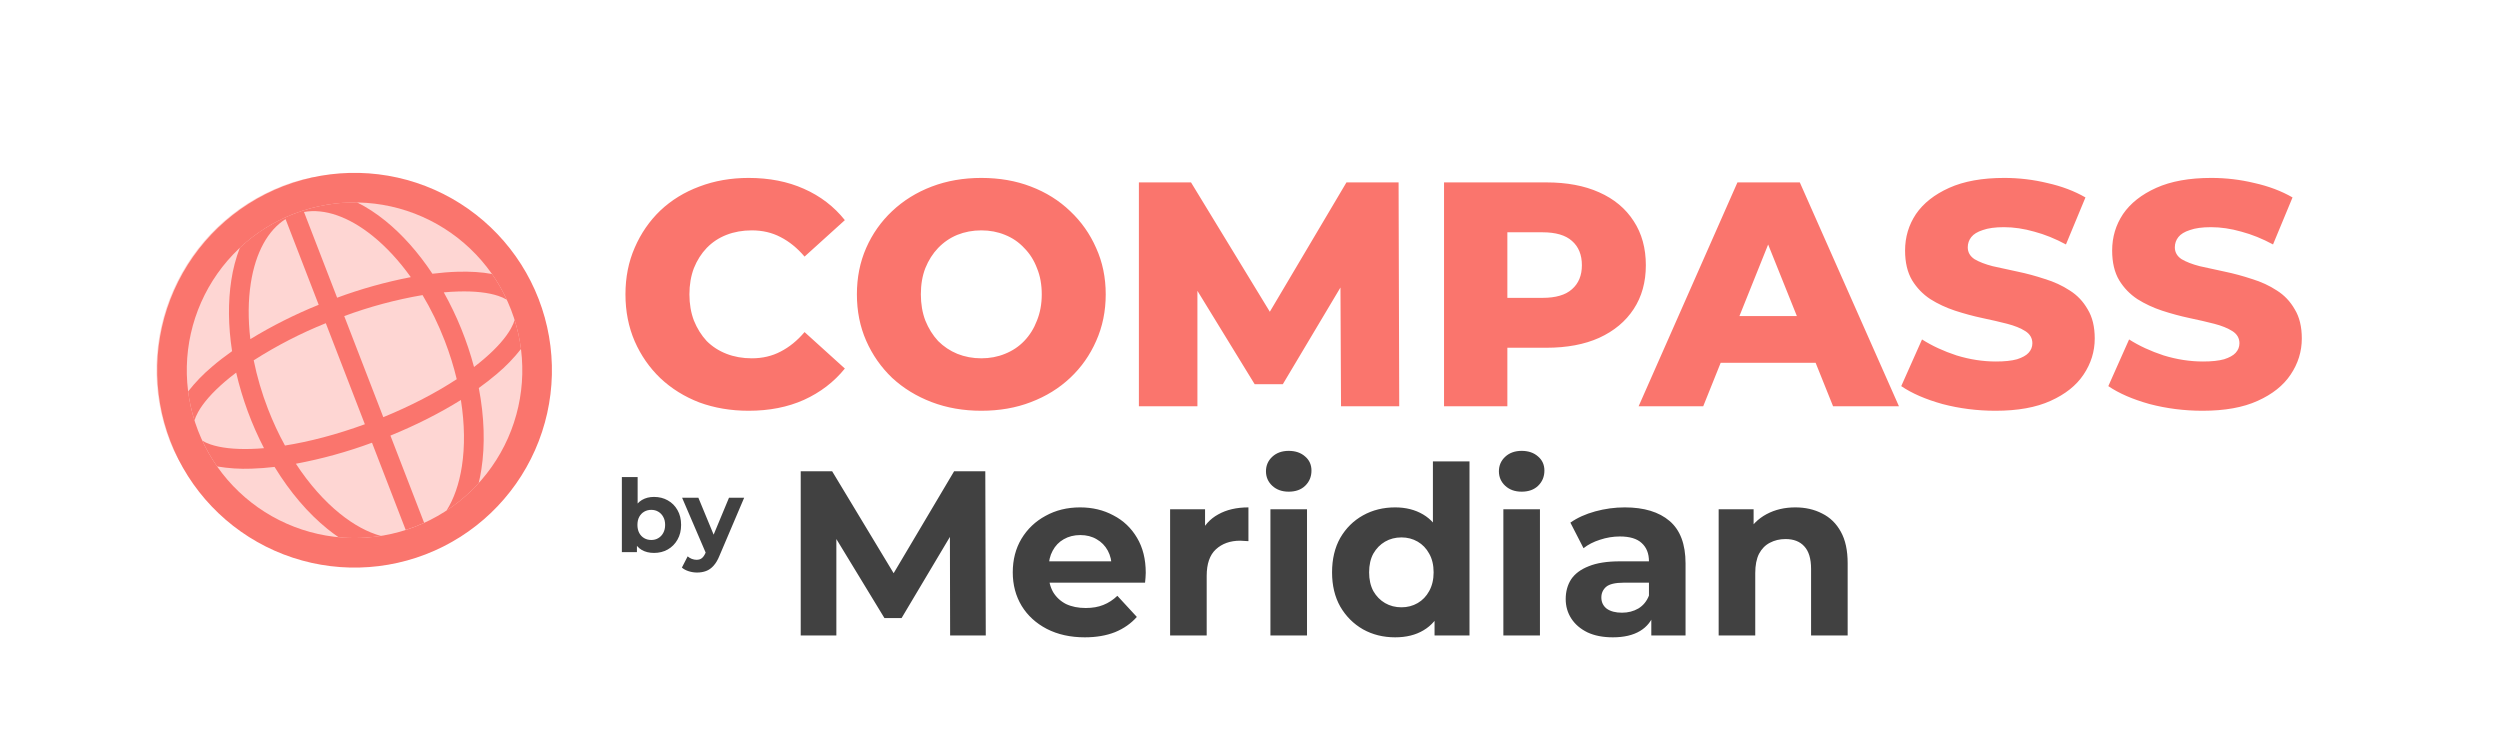 <svg width="480" height="141" viewBox="0 0 480 141" fill="none" xmlns="http://www.w3.org/2000/svg">
<path d="M153.738 122.006V90.484H159.772L173.191 112.729H169.994L183.188 90.484H189.178L189.268 122.006H182.423L182.378 100.976H183.639L173.101 118.674H169.814L159.051 100.976H160.582V122.006H153.738ZM208.275 122.366C205.513 122.366 203.081 121.826 200.979 120.745C198.908 119.664 197.302 118.193 196.161 116.332C195.02 114.441 194.45 112.294 194.45 109.892C194.45 107.461 195.005 105.314 196.116 103.453C197.257 101.561 198.803 100.09 200.754 99.04C202.706 97.959 204.912 97.418 207.374 97.418C209.746 97.418 211.877 97.929 213.769 98.95C215.69 99.94 217.206 101.381 218.317 103.273C219.428 105.134 219.983 107.371 219.983 109.982C219.983 110.253 219.968 110.568 219.938 110.928C219.908 111.258 219.878 111.573 219.848 111.874H200.169V107.776H216.155L213.453 108.992C213.453 107.731 213.198 106.635 212.688 105.704C212.177 104.774 211.472 104.053 210.571 103.543C209.671 103.002 208.62 102.732 207.419 102.732C206.218 102.732 205.152 103.002 204.222 103.543C203.321 104.053 202.616 104.789 202.105 105.749C201.595 106.68 201.34 107.791 201.34 109.082V110.163C201.34 111.483 201.625 112.654 202.195 113.675C202.796 114.666 203.621 115.431 204.672 115.972C205.753 116.482 207.014 116.737 208.455 116.737C209.746 116.737 210.871 116.542 211.832 116.152C212.823 115.761 213.723 115.176 214.534 114.395L218.272 118.448C217.161 119.709 215.765 120.685 214.084 121.375C212.403 122.036 210.466 122.366 208.275 122.366ZM224.66 122.006V97.779H231.37V104.624L230.424 102.642C231.144 100.931 232.3 99.64 233.891 98.769C235.483 97.869 237.419 97.418 239.7 97.418V103.903C239.4 103.873 239.13 103.858 238.89 103.858C238.65 103.828 238.395 103.813 238.124 103.813C236.203 103.813 234.642 104.368 233.441 105.479C232.27 106.56 231.685 108.256 231.685 110.568V122.006H224.66ZM243.922 122.006V97.779H250.946V122.006H243.922ZM247.434 94.401C246.143 94.401 245.092 94.026 244.282 93.276C243.471 92.525 243.066 91.594 243.066 90.484C243.066 89.373 243.471 88.442 244.282 87.692C245.092 86.941 246.143 86.566 247.434 86.566C248.725 86.566 249.776 86.926 250.586 87.647C251.397 88.337 251.802 89.238 251.802 90.349C251.802 91.519 251.397 92.495 250.586 93.276C249.806 94.026 248.755 94.401 247.434 94.401ZM267.869 122.366C265.587 122.366 263.531 121.856 261.699 120.835C259.868 119.784 258.412 118.328 257.331 116.467C256.28 114.606 255.755 112.414 255.755 109.892C255.755 107.341 256.28 105.134 257.331 103.273C258.412 101.411 259.868 99.97 261.699 98.95C263.531 97.929 265.587 97.418 267.869 97.418C269.91 97.418 271.696 97.869 273.227 98.769C274.758 99.67 275.944 101.036 276.785 102.867C277.625 104.699 278.046 107.04 278.046 109.892C278.046 112.714 277.64 115.056 276.83 116.917C276.019 118.749 274.849 120.115 273.317 121.015C271.816 121.916 270 122.366 267.869 122.366ZM269.084 116.602C270.225 116.602 271.261 116.332 272.192 115.791C273.122 115.251 273.858 114.486 274.398 113.495C274.969 112.474 275.254 111.273 275.254 109.892C275.254 108.481 274.969 107.28 274.398 106.29C273.858 105.299 273.122 104.534 272.192 103.993C271.261 103.453 270.225 103.183 269.084 103.183C267.914 103.183 266.863 103.453 265.932 103.993C265.002 104.534 264.251 105.299 263.681 106.29C263.14 107.28 262.87 108.481 262.87 109.892C262.87 111.273 263.14 112.474 263.681 113.495C264.251 114.486 265.002 115.251 265.932 115.791C266.863 116.332 267.914 116.602 269.084 116.602ZM275.434 122.006V117.052L275.569 109.847L275.119 102.687V88.592H282.144V122.006H275.434ZM288.645 122.006V97.779H295.67V122.006H288.645ZM292.158 94.401C290.867 94.401 289.816 94.026 289.006 93.276C288.195 92.525 287.79 91.594 287.79 90.484C287.79 89.373 288.195 88.442 289.006 87.692C289.816 86.941 290.867 86.566 292.158 86.566C293.449 86.566 294.5 86.926 295.31 87.647C296.121 88.337 296.526 89.238 296.526 90.349C296.526 91.519 296.121 92.495 295.31 93.276C294.53 94.026 293.479 94.401 292.158 94.401ZM317.051 122.006V117.278L316.6 116.242V107.776C316.6 106.275 316.135 105.104 315.204 104.263C314.304 103.423 312.908 103.002 311.016 103.002C309.725 103.002 308.45 103.213 307.189 103.633C305.958 104.023 304.907 104.564 304.036 105.254L301.515 100.346C302.836 99.415 304.427 98.694 306.288 98.184C308.149 97.674 310.041 97.418 311.962 97.418C315.655 97.418 318.522 98.289 320.563 100.03C322.605 101.772 323.625 104.488 323.625 108.181V122.006H317.051ZM309.665 122.366C307.774 122.366 306.153 122.051 304.802 121.42C303.451 120.76 302.415 119.874 301.695 118.764C300.974 117.653 300.614 116.407 300.614 115.026C300.614 113.585 300.959 112.324 301.65 111.243C302.37 110.163 303.496 109.322 305.027 108.721C306.558 108.091 308.555 107.776 311.016 107.776H317.456V111.874H311.782C310.131 111.874 308.99 112.144 308.36 112.684C307.759 113.225 307.459 113.9 307.459 114.711C307.459 115.611 307.804 116.332 308.495 116.872C309.215 117.383 310.191 117.638 311.422 117.638C312.593 117.638 313.643 117.368 314.574 116.827C315.505 116.257 316.18 115.431 316.6 114.35L317.681 117.593C317.171 119.154 316.24 120.34 314.889 121.15C313.538 121.961 311.797 122.366 309.665 122.366ZM344.709 97.418C346.63 97.418 348.341 97.809 349.842 98.589C351.373 99.34 352.574 100.511 353.445 102.102C354.315 103.663 354.751 105.674 354.751 108.136V122.006H347.726V109.217C347.726 107.265 347.29 105.824 346.42 104.894C345.579 103.963 344.378 103.498 342.817 103.498C341.706 103.498 340.701 103.738 339.8 104.218C338.93 104.669 338.239 105.374 337.729 106.335C337.248 107.295 337.008 108.526 337.008 110.027V122.006H329.983V97.779H336.693V104.488L335.432 102.462C336.303 100.841 337.549 99.595 339.17 98.724C340.791 97.854 342.637 97.418 344.709 97.418Z" fill="#414141"/>
<path d="M125.57 106.161C124.651 106.161 123.862 105.967 123.202 105.579C122.542 105.191 122.037 104.602 121.688 103.813C121.339 103.01 121.164 102.001 121.164 100.785C121.164 99.555 121.345 98.546 121.707 97.757C122.083 96.967 122.6 96.378 123.26 95.99C123.92 95.602 124.69 95.408 125.57 95.408C126.553 95.408 127.433 95.628 128.21 96.068C128.999 96.508 129.62 97.129 130.073 97.931C130.539 98.734 130.772 99.685 130.772 100.785C130.772 101.871 130.539 102.816 130.073 103.618C129.62 104.421 128.999 105.048 128.21 105.501C127.433 105.941 126.553 106.161 125.57 106.161ZM119.398 106.006V91.603H122.426V97.679L122.231 100.765L122.29 103.871V106.006H119.398ZM125.046 103.677C125.551 103.677 125.997 103.56 126.385 103.327C126.786 103.094 127.103 102.764 127.336 102.337C127.582 101.897 127.705 101.38 127.705 100.785C127.705 100.176 127.582 99.659 127.336 99.232C127.103 98.805 126.786 98.475 126.385 98.242C125.997 98.009 125.551 97.892 125.046 97.892C124.541 97.892 124.088 98.009 123.687 98.242C123.286 98.475 122.969 98.805 122.736 99.232C122.503 99.659 122.387 100.176 122.387 100.785C122.387 101.38 122.503 101.897 122.736 102.337C122.969 102.764 123.286 103.094 123.687 103.327C124.088 103.56 124.541 103.677 125.046 103.677ZM133.835 109.927C133.291 109.927 132.754 109.843 132.223 109.674C131.693 109.506 131.259 109.273 130.923 108.976L132.029 106.821C132.262 107.028 132.528 107.19 132.825 107.306C133.136 107.423 133.44 107.481 133.737 107.481C134.164 107.481 134.501 107.378 134.747 107.17C135.006 106.976 135.239 106.646 135.446 106.181L135.989 104.899L136.222 104.57L139.968 95.563H142.88L138.163 106.646C137.827 107.488 137.438 108.147 136.998 108.626C136.571 109.105 136.093 109.441 135.562 109.636C135.044 109.83 134.469 109.927 133.835 109.927ZM135.62 106.413L130.962 95.563H134.087L137.697 104.298L135.62 106.413Z" fill="#414141"/>
<path d="M143.73 78.866C140.332 78.866 137.179 78.333 134.273 77.269C131.407 76.164 128.91 74.608 126.781 72.602C124.693 70.596 123.056 68.242 121.869 65.54C120.681 62.797 120.088 59.788 120.088 56.513C120.088 53.238 120.681 50.25 121.869 47.548C123.056 44.805 124.693 42.431 126.781 40.425C128.91 38.419 131.407 36.884 134.273 35.819C137.179 34.714 140.332 34.161 143.73 34.161C147.701 34.161 151.242 34.857 154.353 36.249C157.505 37.641 160.125 39.647 162.213 42.267L154.476 49.267C153.084 47.63 151.549 46.381 149.87 45.522C148.233 44.662 146.39 44.232 144.344 44.232C142.583 44.232 140.966 44.519 139.492 45.092C138.019 45.665 136.75 46.504 135.685 47.609C134.662 48.674 133.843 49.963 133.229 51.478C132.656 52.993 132.369 54.671 132.369 56.513C132.369 58.356 132.656 60.034 133.229 61.549C133.843 63.063 134.662 64.374 135.685 65.479C136.75 66.543 138.019 67.362 139.492 67.935C140.966 68.508 142.583 68.795 144.344 68.795C146.39 68.795 148.233 68.365 149.87 67.505C151.549 66.646 153.084 65.397 154.476 63.759L162.213 70.76C160.125 73.339 157.505 75.345 154.353 76.778C151.242 78.17 147.701 78.866 143.73 78.866ZM188.411 78.866C184.972 78.866 181.8 78.313 178.893 77.208C175.987 76.102 173.448 74.547 171.279 72.541C169.15 70.494 167.492 68.119 166.305 65.417C165.118 62.715 164.524 59.748 164.524 56.513C164.524 53.279 165.118 50.311 166.305 47.609C167.492 44.907 169.15 42.554 171.279 40.548C173.448 38.501 175.987 36.925 178.893 35.819C181.8 34.714 184.972 34.161 188.411 34.161C191.891 34.161 195.064 34.714 197.929 35.819C200.836 36.925 203.354 38.501 205.482 40.548C207.611 42.554 209.269 44.907 210.456 47.609C211.684 50.311 212.299 53.279 212.299 56.513C212.299 59.748 211.684 62.736 210.456 65.479C209.269 68.181 207.611 70.535 205.482 72.541C203.354 74.547 200.836 76.102 197.929 77.208C195.064 78.313 191.891 78.866 188.411 78.866ZM188.411 68.795C190.049 68.795 191.563 68.508 192.955 67.935C194.388 67.362 195.616 66.543 196.64 65.479C197.704 64.374 198.523 63.063 199.096 61.549C199.71 60.034 200.017 58.356 200.017 56.513C200.017 54.63 199.71 52.952 199.096 51.478C198.523 49.963 197.704 48.674 196.64 47.609C195.616 46.504 194.388 45.665 192.955 45.092C191.563 44.519 190.049 44.232 188.411 44.232C186.774 44.232 185.239 44.519 183.806 45.092C182.414 45.665 181.186 46.504 180.121 47.609C179.098 48.674 178.279 49.963 177.665 51.478C177.092 52.952 176.805 54.63 176.805 56.513C176.805 58.356 177.092 60.034 177.665 61.549C178.279 63.063 179.098 64.374 180.121 65.479C181.186 66.543 182.414 67.362 183.806 67.935C185.239 68.508 186.774 68.795 188.411 68.795ZM218.667 78.006V35.021H228.676L246.484 64.251H241.203L258.52 35.021H268.529L268.652 78.006H257.476L257.353 52.031H259.257L246.3 73.769H240.896L227.571 52.031H229.904V78.006H218.667ZM277.255 78.006V35.021H296.905C300.835 35.021 304.213 35.656 307.038 36.925C309.903 38.194 312.114 40.036 313.669 42.451C315.225 44.826 316.003 47.65 316.003 50.925C316.003 54.16 315.225 56.964 313.669 59.338C312.114 61.712 309.903 63.555 307.038 64.865C304.213 66.134 300.835 66.768 296.905 66.768H284.01L289.414 61.487V78.006H277.255ZM289.414 62.777L284.01 57.189H296.169C298.707 57.189 300.59 56.636 301.818 55.531C303.087 54.426 303.722 52.89 303.722 50.925C303.722 48.919 303.087 47.364 301.818 46.258C300.59 45.153 298.707 44.6 296.169 44.6H284.01L289.414 39.012V62.777ZM314.614 78.006L333.589 35.021H345.563L364.599 78.006H351.95L337.089 40.977H341.879L327.018 78.006H314.614ZM324.992 69.654L328.124 60.689H349.125L352.257 69.654H324.992ZM383.152 78.866C379.632 78.866 376.234 78.436 372.959 77.576C369.725 76.675 367.084 75.529 365.037 74.137L369.029 65.172C370.953 66.4 373.164 67.423 375.661 68.242C378.199 69.02 380.717 69.409 383.214 69.409C384.892 69.409 386.243 69.266 387.267 68.979C388.29 68.651 389.027 68.242 389.477 67.751C389.969 67.219 390.214 66.605 390.214 65.909C390.214 64.926 389.764 64.148 388.863 63.575C387.963 63.002 386.796 62.531 385.363 62.163C383.93 61.794 382.334 61.426 380.573 61.057C378.854 60.689 377.114 60.218 375.354 59.645C373.634 59.072 372.058 58.335 370.625 57.434C369.193 56.493 368.026 55.285 367.125 53.812C366.225 52.297 365.774 50.393 365.774 48.101C365.774 45.522 366.47 43.188 367.862 41.1C369.295 39.012 371.424 37.334 374.248 36.065C377.073 34.796 380.594 34.161 384.81 34.161C387.635 34.161 390.398 34.489 393.1 35.144C395.843 35.758 398.279 36.679 400.408 37.907L396.662 46.934C394.615 45.829 392.589 45.01 390.583 44.478C388.577 43.904 386.632 43.618 384.749 43.618C383.071 43.618 381.72 43.802 380.696 44.171C379.673 44.498 378.936 44.948 378.486 45.522C378.035 46.095 377.81 46.75 377.81 47.487C377.81 48.428 378.24 49.185 379.1 49.759C380 50.291 381.167 50.741 382.6 51.11C384.074 51.437 385.67 51.785 387.39 52.154C389.15 52.522 390.89 52.993 392.609 53.566C394.369 54.098 395.966 54.835 397.399 55.776C398.832 56.677 399.978 57.885 400.838 59.4C401.738 60.873 402.189 62.736 402.189 64.988C402.189 67.485 401.472 69.798 400.039 71.927C398.647 74.014 396.539 75.693 393.714 76.962C390.931 78.231 387.41 78.866 383.152 78.866ZM422.911 78.866C419.39 78.866 415.993 78.436 412.717 77.576C409.483 76.675 406.843 75.529 404.796 74.137L408.787 65.172C410.712 66.4 412.922 67.423 415.419 68.242C417.958 69.02 420.475 69.409 422.972 69.409C424.651 69.409 426.002 69.266 427.025 68.979C428.049 68.651 428.786 68.242 429.236 67.751C429.727 67.219 429.973 66.605 429.973 65.909C429.973 64.926 429.523 64.148 428.622 63.575C427.721 63.002 426.555 62.531 425.122 62.163C423.689 61.794 422.092 61.426 420.332 61.057C418.613 60.689 416.873 60.218 415.112 59.645C413.393 59.072 411.817 58.335 410.384 57.434C408.951 56.493 407.784 55.285 406.884 53.812C405.983 52.297 405.533 50.393 405.533 48.101C405.533 45.522 406.229 43.188 407.621 41.1C409.054 39.012 411.182 37.334 414.007 36.065C416.832 34.796 420.352 34.161 424.569 34.161C427.394 34.161 430.157 34.489 432.859 35.144C435.602 35.758 438.038 36.679 440.166 37.907L436.421 46.934C434.374 45.829 432.347 45.01 430.341 44.478C428.335 43.904 426.391 43.618 424.508 43.618C422.829 43.618 421.478 43.802 420.455 44.171C419.431 44.498 418.694 44.948 418.244 45.522C417.794 46.095 417.569 46.75 417.569 47.487C417.569 48.428 417.998 49.185 418.858 49.759C419.759 50.291 420.926 50.741 422.358 51.11C423.832 51.437 425.429 51.785 427.148 52.154C428.908 52.522 430.648 52.993 432.368 53.566C434.128 54.098 435.725 54.835 437.157 55.776C438.59 56.677 439.737 57.885 440.596 59.4C441.497 60.873 441.947 62.736 441.947 64.988C441.947 67.485 441.231 69.798 439.798 71.927C438.406 74.014 436.298 75.693 433.473 76.962C430.689 78.231 427.169 78.866 422.911 78.866Z" fill="#FA756D"/>
<g clip-path="url(#clip0_6704_1293)">
<rect x="18.932" y="49.338" width="75.79" height="75.79" rx="37.895" transform="rotate(-21.132 18.932 49.338)" fill="#FA756D" fill-opacity="0.3"/>
<path fill-rule="evenodd" clip-rule="evenodd" d="M56.461 41.038C52.516 42.563 48.909 44.85 45.847 47.769C42.785 50.688 40.329 54.181 38.617 58.05C36.905 61.918 35.972 66.086 35.871 70.315C35.771 74.544 36.504 78.751 38.029 82.697C39.554 86.642 41.841 90.249 44.76 93.311C47.679 96.372 51.172 98.829 55.041 100.541C58.909 102.252 63.077 103.185 67.305 103.286C71.534 103.387 75.742 102.654 79.688 101.129C87.656 98.049 94.075 91.93 97.532 84.117C100.988 76.305 101.2 67.439 98.12 59.47C95.04 51.502 88.921 45.083 81.108 41.626C73.296 38.169 64.43 37.958 56.461 41.038ZM32.727 84.746C29.103 75.371 29.352 64.941 33.419 55.75C37.486 46.559 45.037 39.359 54.412 35.736C63.787 32.113 74.217 32.362 83.408 36.428C92.599 40.495 99.798 48.046 103.422 57.421C107.045 66.796 106.796 77.226 102.73 86.417C98.663 95.608 91.112 102.808 81.737 106.431C72.362 110.055 61.932 109.806 52.741 105.739C43.55 101.672 36.35 94.121 32.727 84.746Z" fill="#FA756D"/>
<path fill-rule="evenodd" clip-rule="evenodd" d="M46.052 47.563C49.068 44.735 52.603 42.518 56.463 41.035C60.316 39.537 64.424 38.8 68.558 38.864C70.408 39.779 72.228 40.971 73.967 42.374C77.221 45.002 80.306 48.458 83.023 52.558C84.725 52.346 86.343 52.219 87.875 52.175C90.276 52.105 92.505 52.238 94.47 52.606C95.548 54.145 96.494 55.793 97.307 57.548C96.8 57.248 96.261 57.004 95.701 56.822C93.816 56.183 91.208 55.87 87.986 55.966C87.094 55.991 86.168 56.047 85.208 56.135C87.733 60.651 89.683 65.466 91.013 70.466C91.708 69.934 92.362 69.404 92.975 68.876C95.424 66.78 97.144 64.794 98.109 63.053C98.434 62.459 98.668 61.92 98.809 61.436C99.389 63.282 99.797 65.137 100.034 67.001C98.671 68.74 97.131 70.334 95.44 71.757C94.31 72.719 93.139 73.632 91.931 74.494C93.002 80.084 93.151 85.429 92.424 90.127C92.289 91.013 92.116 91.892 91.907 92.763C90.102 94.748 88.035 96.524 85.73 98.028C87.138 95.812 88.152 92.954 88.679 89.547C89.269 85.759 89.222 81.412 88.49 76.797C84.558 79.252 79.973 81.59 74.961 83.635L81.436 100.387C80.285 100.912 79.104 101.369 77.899 101.754L71.424 85.002C66.676 86.757 61.788 88.107 56.812 89.037C59.371 92.95 62.263 96.193 65.248 98.603C67.93 100.77 70.602 102.203 73.134 102.897C70.452 103.327 67.726 103.413 65.022 103.155C64.281 102.651 63.563 102.116 62.867 101.552C59.169 98.564 55.684 94.507 52.718 89.65C51.243 89.826 49.761 89.938 48.276 89.986C46.068 90.071 43.856 89.927 41.677 89.556C40.588 87.996 39.64 86.342 38.845 84.613C39.273 84.877 39.808 85.119 40.45 85.339C42.336 85.978 44.944 86.291 48.166 86.195C48.975 86.174 49.816 86.125 50.687 86.049C48.308 81.455 46.514 76.582 45.346 71.543C44.575 72.123 43.852 72.703 43.175 73.282C40.727 75.382 39.007 77.367 38.042 79.108C37.715 79.704 37.48 80.243 37.338 80.727C36.764 78.879 36.357 77.024 36.118 75.161C37.481 73.421 39.02 71.827 40.712 70.405C41.874 69.409 43.155 68.417 44.557 67.426C43.811 62.568 43.769 57.932 44.411 53.802C44.729 51.669 45.279 49.577 46.052 47.563ZM71.587 45.327C74.13 47.38 76.61 50.045 78.871 53.211C74.057 54.14 69.327 55.46 64.728 57.16L58.365 40.698C62.29 40.001 66.924 41.563 71.587 45.327ZM81.129 56.657C76.003 57.532 70.969 58.882 66.092 60.689L73.594 80.098C78.952 77.907 83.747 75.389 87.692 72.804C87.112 70.364 86.342 67.897 85.381 65.404C84.162 62.251 82.724 59.317 81.129 56.657ZM54.828 42.066L61.188 58.519C56.641 60.356 52.251 62.562 48.063 65.115C47.611 61.249 47.65 57.611 48.154 54.376C49.07 48.459 51.456 44.192 54.828 42.066ZM62.553 62.053C57.729 63.995 53.096 66.382 48.713 69.182C49.359 72.365 50.274 75.487 51.45 78.515C52.412 81.003 53.509 83.354 54.715 85.542C59.374 84.805 64.612 83.445 70.054 81.457L62.553 62.053Z" fill="#FA756D"/>
</g>
<defs>
<clipPath id="clip0_6704_1293">
<rect width="96" height="96" fill="white" transform="translate(6 43.615) rotate(-21.132)"/>
</clipPath>
</defs>
</svg>
